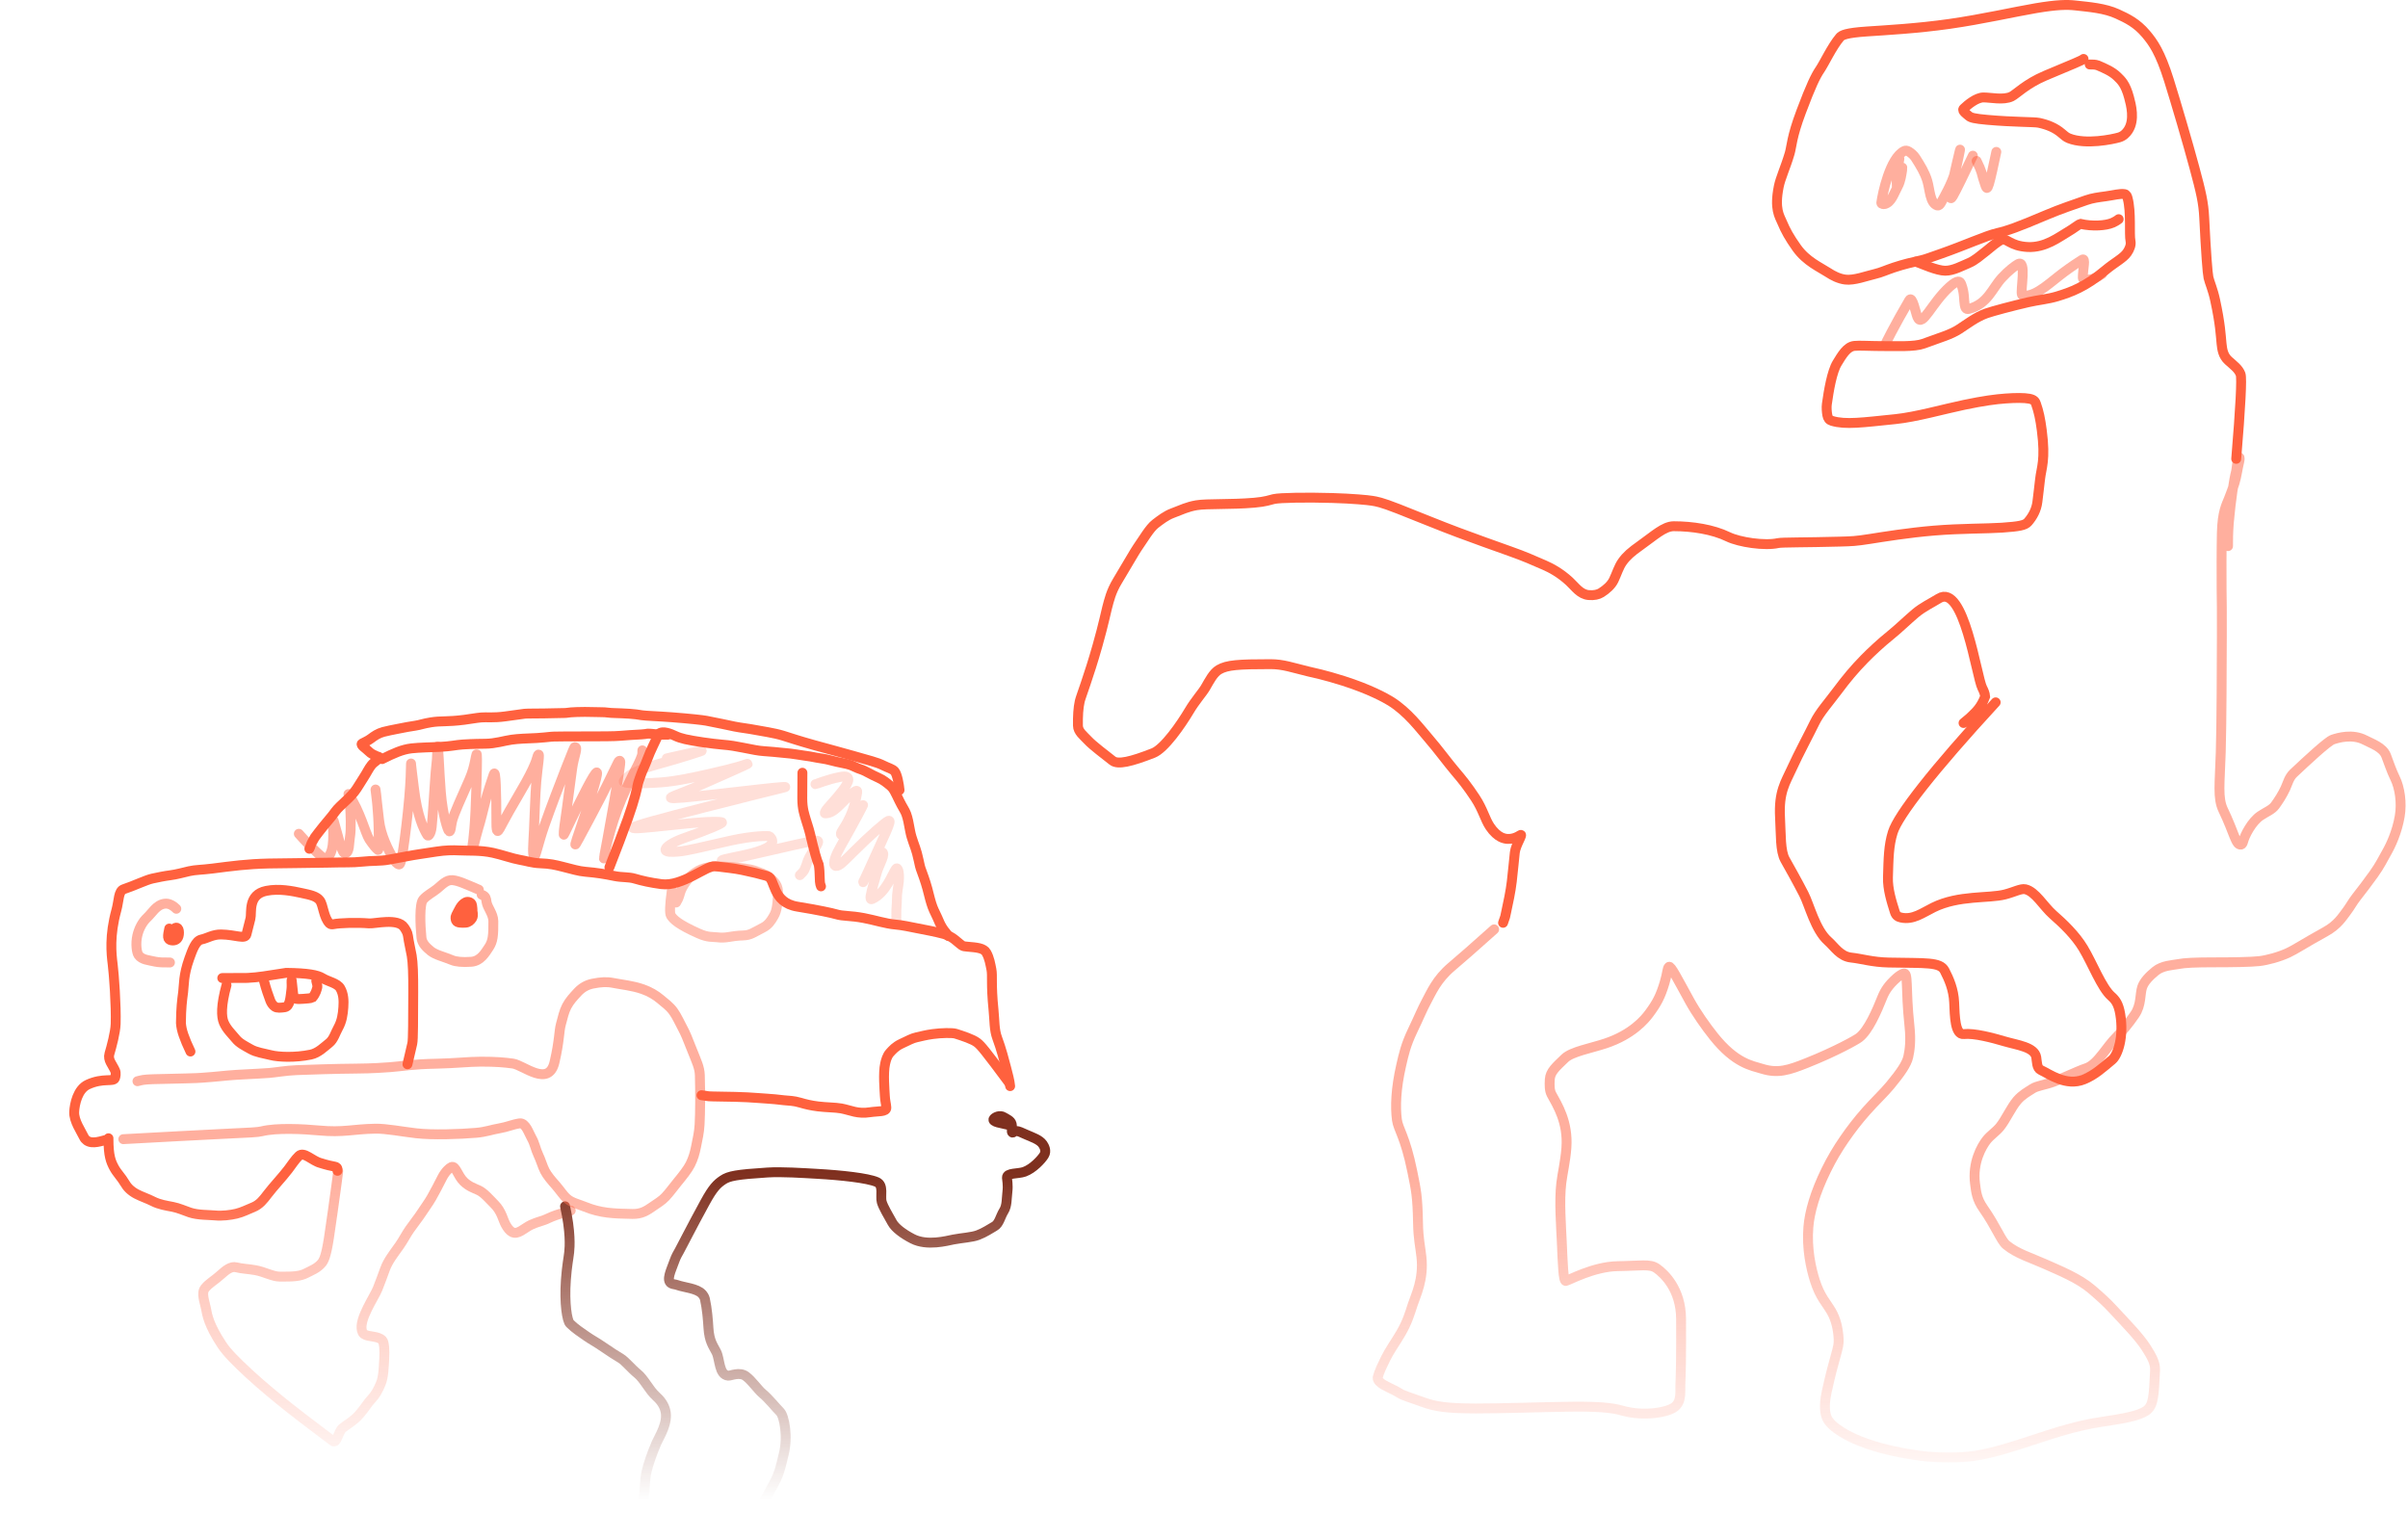 <svg width="487" height="311" viewBox="0 0 487 311" fill="none" xmlns="http://www.w3.org/2000/svg">
<mask id="mask0_306_598" style="mask-type:alpha" maskUnits="userSpaceOnUse" x="-247" y="-53" width="998" height="369">
<rect x="-247" y="-53" width="998" height="369" fill="url(#paint0_linear_306_598)"/>
</mask>
<g mask="url(#mask0_306_598)">
<path opacity="0.5" d="M302.182 187.983C298.298 191.478 295.327 194.056 293.54 195.572C290.532 198.126 289.484 200.725 288.481 202.564C287.666 204.058 286.983 205.776 285.737 208.369C284.269 211.421 283.894 213.275 283.379 215.504C282.284 220.247 282.176 223.961 282.517 226.514C282.774 228.433 284.183 229.85 285.627 236.962C286.394 240.735 286.686 241.962 286.785 247.388C286.842 250.555 287.225 252.012 287.471 254.215C287.984 258.803 286.298 262.056 285.709 263.88C285.111 265.729 284.583 267.502 283.285 269.713C282.195 271.57 280.955 273.291 280.242 274.766C279.558 276.18 278.893 277.51 278.622 278.641C278.552 278.928 278.79 279.275 279.011 279.499C279.851 280.351 281.529 280.846 283.176 281.878C283.827 282.286 285.303 282.71 287.65 283.566C290.328 284.544 292.613 284.871 298.352 284.897C303.363 284.919 312.634 284.583 318.066 284.53C324.808 284.466 326.789 284.968 328.183 285.359C332.445 286.556 337.376 285.709 338.756 284.534C340.2 283.304 339.739 281.299 339.863 279.51C339.926 278.604 340.034 273.834 339.986 266.754C339.946 260.741 336.564 257.623 335.063 256.558C333.697 255.588 331.854 256.043 327.134 256.113C322.283 256.186 317.188 259.03 316.674 259.105C316.163 259.18 316.059 255.676 315.863 251.241C315.718 247.942 315.323 242.986 315.761 239.307C315.994 237.346 316.596 234.872 316.792 232.158C317.171 226.919 314.935 223.493 313.782 221.358C313.368 220.591 313.361 219.518 313.434 218.319C313.528 216.764 314.682 215.791 316.491 214.051C317.878 212.717 321.816 212.019 324.701 211.057C330.097 209.258 332.625 206.229 333.534 205.003C335.052 202.957 335.814 201.572 336.649 198.782C337.233 196.828 337.189 195.831 337.531 195.56C337.9 195.269 339.24 197.965 341.707 202.438C343.074 204.918 344.999 207.639 346.604 209.647C350.979 215.117 354.245 215.538 356.402 216.199C359.578 217.173 361.747 216.473 365.409 215.011C371.428 212.608 375.385 210.344 375.971 209.905C377.858 208.491 379.543 204.582 380.705 201.671C381.24 200.33 382.05 199.169 383.57 197.819C384.11 197.339 384.603 197.056 384.922 196.932C386.011 196.507 385.339 199.742 386.171 207.49C386.505 210.599 386.224 212.444 385.932 213.765C385.607 215.228 384.368 217 382.269 219.54C381.008 221.066 379.102 222.857 377.424 224.754C375.745 226.651 374.289 228.544 372.956 230.49C371.623 232.436 370.458 234.378 369.349 236.64C367.041 241.344 365.975 245.193 365.729 248.22C365.374 252.592 366.263 256.566 367.046 259.038C368.097 262.358 369.352 263.489 370.382 265.276C371.315 266.895 371.756 268.828 371.857 270.914C371.949 272.796 371.073 274.03 369.436 281.53C368.756 284.644 369.208 286.193 369.477 286.804C370.323 288.728 373.892 290.743 377.43 291.977C381.151 293.275 384.936 293.99 388.28 294.454C390.354 294.743 393.226 294.871 395.915 294.777C398.604 294.682 401.031 294.294 404.248 293.414C407.464 292.535 411.396 291.176 414.514 290.184C419.784 288.508 422.94 287.913 424.944 287.62C429.879 286.899 432.504 286.345 433.927 285.44C435.518 284.428 435.596 282.523 435.844 277.22C435.915 275.711 435.212 274.437 433.991 272.53C432.636 270.416 429.929 267.631 427.209 264.715C425.942 263.357 424.917 262.422 423.038 260.809C420.406 258.551 416.593 257.03 413.58 255.682C410.831 254.453 407.915 253.598 405.744 251.806C404.705 250.949 403.691 248.117 401.114 244.432C399.779 242.523 399.66 241.142 399.438 239.428C398.883 235.146 400.778 231.88 401.764 230.62C402.524 229.649 403.673 228.93 404.485 227.925C405.661 226.47 406.712 224.037 407.965 222.579C408.955 221.427 410.098 220.839 411.03 220.224C411.982 219.596 413.576 219.465 415.342 218.803C417.207 218.103 420.239 216.623 421.89 216.081C423.081 215.689 424.12 214.614 425.249 213.167C426.218 211.927 427.015 210.789 428.166 209.636C429.148 208.652 430.492 207.068 431.746 205.226C433.109 203.223 432.754 201.084 433.244 199.658C433.621 198.556 434.661 197.454 435.938 196.42C437.339 195.286 439.271 195.241 440.449 195.021C441.918 194.746 443.781 194.653 448.208 194.651C451.092 194.65 455.196 194.606 456.924 194.407C458.517 194.224 460.938 193.576 462.782 192.719C464.288 192.018 465.987 190.834 470.298 188.459C472.805 187.077 473.742 185.439 474.577 184.359C475.263 183.473 475.754 182.497 476.562 181.466C477.645 180.087 478.84 178.531 480.067 176.811C481.437 174.889 481.882 173.818 482.668 172.47C483.533 170.984 484.774 168.287 485.317 165.17C485.804 162.375 485.321 159.311 484.39 157.418C483.639 155.891 483.115 154.257 482.575 152.856C481.908 151.127 479.587 150.379 478.337 149.716C475.758 148.348 472.821 149.247 471.789 149.589C470.748 149.935 466.431 153.968 463.845 156.403C462.913 157.281 462.668 158.461 462.201 159.467C461.615 160.73 460.806 161.991 460.118 162.925C459.454 163.826 458.355 164.201 457.154 165.008C455.43 166.166 453.989 168.905 453.645 170.253C453.561 170.578 453.401 170.817 453.229 170.845C452.172 171.017 451.88 168.525 449.632 163.853C448.461 161.42 448.935 158.568 449.131 152.154C449.313 146.179 449.326 134.672 449.352 128.6C449.378 122.528 449.329 122.237 449.304 119.32C449.279 116.403 449.279 110.869 449.352 107.8C449.456 103.431 450.306 102.084 450.749 100.93C451.136 99.921 451.533 98.945 451.926 97.67C452.329 96.361 452.466 95.073 452.882 93.308C452.985 92.87 452.957 92.476 452.884 92.543C452.413 92.975 452.467 94.13 452.248 95.302C451.786 97.056 451.195 100.922 450.753 105.819C450.603 107.9 450.603 109.162 450.603 110.463" stroke="#FF613E" stroke-width="2" stroke-linecap="round"/>
<path d="M452.258 92.811C453.132 82.326 453.436 76.488 453.143 75.704C452.717 74.567 451.722 73.888 450.668 72.932C449.602 71.965 449.416 70.702 449.292 69.501C449.102 67.669 449.072 65.704 447.997 60.716C447.52 58.5 446.865 57.121 446.645 56.142C446.464 55.333 446.13 51.075 445.789 44.074C445.639 40.999 445.156 38.917 443.791 33.862C442.426 28.806 440.096 20.845 438.653 16.234C436.875 10.555 435.448 8.583 434.028 6.893C432.136 4.641 430.199 3.723 428.219 2.816C425.713 1.668 422.606 1.416 419.698 1.098C418.058 0.918 416.063 0.925 411.761 1.652C407.459 2.38 400.906 3.885 394.302 4.83C387.698 5.775 381.242 6.115 377.601 6.362C373.32 6.654 372.484 7.1 372.092 7.564C370.47 9.489 368.956 12.784 368.072 14.084C367.194 15.376 366.261 17.288 364.276 22.573C362.285 27.874 362.384 29.553 361.942 31.048C361.102 33.889 360.078 36.025 359.735 37.761C358.834 42.321 359.877 43.675 360.442 45.023C361.113 46.626 361.887 48.04 363.379 50.143C365.318 52.875 368.106 54.069 369.682 55.102C370.719 55.782 371.887 56.378 373.188 56.551C374.951 56.787 377.564 55.792 379.171 55.425C380.402 55.144 381.498 54.616 383.042 54.102C385.118 53.412 386.793 53.048 388.606 52.631C389.415 52.445 390.275 52.115 392.565 51.313C397.406 49.616 401.691 47.655 403.945 47.141C405.947 46.684 407.967 45.99 413.892 43.469C416.686 42.281 419.679 41.286 421.926 40.495C423.185 40.052 424.4 39.906 425.848 39.709C427.552 39.478 428.716 39.12 429.672 39.266C430.067 39.326 430.19 39.703 430.29 40.071C431.06 42.931 430.584 47.349 430.879 48.75C431.044 49.54 430.686 50.394 430.197 51.104C429.398 52.263 427.654 53.089 425.766 54.68C421.772 58.043 418.79 59.117 416.006 59.958C414.212 60.499 412.112 60.694 410.195 61.134C407.085 61.849 402.936 62.947 401.711 63.389C399.599 64.151 397.84 65.545 396.195 66.599C394.485 67.695 392.739 68.146 389.022 69.515C387.191 70.19 383.541 70.011 379.302 69.987C377.343 69.975 376.264 69.864 375.065 69.961C373.507 70.087 372.49 71.914 371.553 73.438C370.497 75.154 369.839 79.057 369.467 81.746C369.376 82.401 369.442 83.329 369.563 83.974C369.684 84.619 369.927 84.959 370.513 85.134C373.25 85.951 376.673 85.456 383.337 84.777C387.511 84.351 393.157 82.738 397.223 81.892C401.29 81.046 403.571 80.755 405.621 80.605C407.67 80.455 409.417 80.455 410.414 80.649C411.412 80.843 411.606 81.232 411.754 81.65C412.329 83.268 412.639 84.762 412.933 87.011C413.729 93.099 412.836 94.618 412.591 96.921C412.425 98.495 412.247 99.766 412.052 101.459C411.861 103.118 411.073 104.523 410.119 105.605C409.55 106.25 408.429 106.49 404.852 106.735C401.863 106.939 396.47 106.882 391.194 107.32C385.918 107.758 380.918 108.583 378.197 109.008C375.191 109.478 374.593 109.482 371.967 109.555C365.267 109.743 360.375 109.677 359.616 109.849C356.917 110.459 351.758 109.683 349.493 108.579C346.411 107.077 342.24 106.444 338.516 106.441C336.52 106.44 334.497 108.395 331.745 110.333C329.937 111.607 328.946 112.469 328.11 113.645C327.359 114.703 326.983 116.047 326.369 117.323C325.868 118.362 324.877 119.236 323.821 119.899C323.253 120.256 322.376 120.466 321.3 120.368C319.545 120.21 318.599 118.706 317.399 117.602C315.491 115.845 313.647 114.879 312.349 114.315C310.225 113.391 308.311 112.528 305.446 111.523C301.513 110.142 298.545 109.042 294.97 107.73C291.812 106.57 286.008 104.185 282.813 102.936C279.248 101.542 278.393 101.441 277.512 101.295C276.611 101.145 273.609 100.853 269.444 100.731C264.384 100.583 258.88 100.654 257.603 100.949C256.851 101.123 255.985 101.488 253.672 101.685C248.707 102.106 244.128 101.831 241.972 102.198C240.101 102.517 238.972 103.105 237.085 103.816C235.798 104.301 234.706 105.164 233.674 105.948C232.512 106.831 231.229 109.074 230.021 110.801C229.538 111.492 228.094 114.021 225.962 117.572C224.675 119.717 224.308 121.438 223.916 122.882C223.647 123.873 223.231 126.086 221.962 130.579C220.177 136.899 218.569 140.956 218.374 141.837C218.058 143.257 217.981 144.828 218.004 146.764C218.018 148.011 219.152 148.802 219.987 149.71C221.034 150.847 223.509 152.668 224.987 153.854C226.084 154.733 228.798 154.057 233.239 152.319C235.48 151.442 238.845 146.581 240.532 143.738C241.702 141.765 243.179 140.133 243.794 139.078C244.59 137.711 245.382 136.114 246.537 135.447C248.173 134.502 250.384 134.343 256.984 134.341C259.474 134.341 261.316 135.025 264.548 135.81C265.712 136.092 267.829 136.495 271.738 137.739C276.925 139.391 280.149 141.155 281.248 141.838C284.704 143.987 287.202 147.37 288.827 149.242C290.849 151.571 292.895 154.389 294.367 156.106C295.547 157.481 296.817 159.046 298.363 161.398C299.929 163.779 300.3 165.666 301.331 167.212C302.072 168.324 302.902 169.006 303.537 169.324C305.45 170.282 307.168 169.108 307.438 168.935C308.209 168.443 306.534 170.864 306.362 172.434C306.163 174.244 306.043 175.718 305.75 178.29C305.526 180.255 304.966 182.873 304.597 184.546C304.523 184.891 304.474 185.183 304.401 185.454C304.327 185.726 304.23 185.968 303.983 186.66" stroke="#FF613E" stroke-width="2" stroke-linecap="round"/>
<path opacity="0.5" d="M381.242 69.763C381.242 69.681 383.176 65.772 386.146 60.715C386.751 59.685 387.433 63.276 387.784 64.132C388.73 66.442 390.627 61.291 394.316 57.996C395.174 57.23 395.693 56.971 396.029 56.946C396.366 56.921 396.53 57.167 396.677 57.562C397.322 59.299 397.156 60.574 397.343 61.632C397.435 62.156 397.57 62.648 398.169 62.49C402.01 61.482 402.886 58.344 404.858 56.204C406.217 54.729 407.458 53.809 408.105 53.433C409.935 52.367 408.583 58.706 408.915 59.58C408.999 59.8 409.368 59.83 409.722 59.811C412.107 59.681 414.768 57.013 417.404 55.061C419.114 53.794 420.338 53.021 421.09 52.539C421.912 52.012 421.218 54.467 421.236 56.169C421.24 56.522 421.545 56.589 421.836 56.611C422.497 56.592 423.166 56.467 423.788 56.219C424.121 56.053 424.492 55.806 425.122 55.427" stroke="#FF613E" stroke-width="2" stroke-linecap="round"/>
<path d="M387.475 52.934C388.835 53.426 391.748 54.761 393.41 54.762C395.035 54.764 396.732 53.809 398.232 53.185C399.373 52.712 400.517 51.692 401.619 50.839C402.68 50.018 403.799 48.948 404.816 48.49C405.77 48.06 406.543 49.772 410.064 49.963C413.637 50.156 416.388 47.952 418.154 46.934C419.47 46.175 420.3 45.414 420.776 45.288C423.116 45.828 425.865 45.663 427.256 45.062C427.652 44.874 428.064 44.669 428.488 44.332" stroke="#FF613E" stroke-width="2" stroke-linecap="round"/>
<path d="M421.382 11.92C420.93 12.293 419.6 12.79 413.661 15.293C409.777 16.93 407.758 19.064 406.825 19.521C405.187 20.322 402.524 19.691 401.11 19.71C399.72 19.73 397.999 21.14 397.137 21.973C396.691 22.403 397.778 23.096 398.193 23.469C398.569 23.808 399.354 24.011 401.892 24.239C407.332 24.728 411.405 24.634 412.358 24.841C414.136 25.229 415.643 25.837 416.931 26.937C417.457 27.386 417.848 27.75 418.427 27.979C421.861 29.331 427.276 28.168 428.566 27.795C429.454 27.539 430.024 26.923 430.397 26.364C431.805 24.253 430.984 21.192 430.589 19.719C429.855 16.982 428.989 16.246 428.201 15.476C427.157 14.457 425.713 13.835 424.296 13.231C424.003 13.125 423.756 13.084 423.485 13.063C423.214 13.042 422.926 13.042 422.629 13.042" stroke="#FF613E" stroke-width="2" stroke-linecap="round"/>
<path d="M403.612 142.065C391.046 155.703 383.883 164.874 382.8 168.355C381.951 171.084 381.944 173.628 381.825 177.459C381.751 179.841 382.557 182.374 383.213 184.462C383.471 185.283 383.946 185.478 384.488 185.597C386.91 186.126 388.822 184.638 391.024 183.552C396.156 181.023 402.205 181.773 405.495 180.921C407.401 180.427 408.715 179.678 409.603 179.87C411.638 180.309 413.271 183.305 415.215 185.013C417.232 186.784 419.702 189.11 421.33 191.819C423.183 194.905 425.042 199.79 426.978 201.498C427.839 202.258 428.453 203.048 428.801 205.122C429.576 209.739 428.307 213.417 427.148 214.383C425.26 215.957 423.663 217.441 421.462 218.335C417.835 219.808 414.46 217.218 412.749 216.445C411.893 216.057 411.971 214.743 411.817 213.855C411.459 211.779 408.033 211.413 405.402 210.639C402.983 209.927 399.298 208.933 397.155 209.166C395.387 209.357 395.332 205.539 395.215 202.753C395.106 200.162 394.171 198.03 393.284 196.324C392.358 194.541 389.458 194.849 381.971 194.694C378.664 194.625 376.535 193.92 374.365 193.688C372.156 193.452 371.036 191.524 369.679 190.325C367.138 188.08 365.924 183.017 364.804 180.849C363.3 177.937 362.135 175.898 361.01 173.881C360.035 172.133 360.193 168.863 360.001 165.414C359.704 160.108 361.118 158.248 362.356 155.503C363.711 152.502 366.068 148.115 367.001 146.173C367.979 144.137 369.857 142.078 371.641 139.674C373.417 137.281 375.044 135.345 377.02 133.325C378.457 131.856 380.459 130 382.245 128.564C383.935 127.206 385.571 125.589 387.352 124.075C388.871 122.784 390.679 121.948 392.113 121.053C397.188 117.885 399.73 136.859 400.9 139.155C401.152 139.65 401.439 140.272 401.482 140.894C400.675 143.068 399.59 143.996 398.935 144.652C398.585 145.002 398.202 145.385 397.111 146.244" stroke="#FF613E" stroke-width="2" stroke-linecap="round"/>
<path opacity="0.5" d="M403.74 30.723C403.184 33.351 402.628 35.98 402.266 37.182C401.904 38.385 401.752 38.081 401.573 37.622C401.192 36.556 400.933 35.627 400.73 34.839C400.577 34.355 400.325 33.697 399.758 32.561" stroke="#FF613E" stroke-width="2" stroke-linecap="round"/>
<path opacity="0.5" d="M398.992 31.489C397.324 34.977 395.656 38.465 394.948 39.68C393.402 42.336 396.079 31.703 396.337 30.545C396.644 29.165 395.827 33.37 395.343 35.006C394.701 37.178 393.279 39.702 392.51 41.083C392.33 41.407 392.053 41.645 391.822 41.572C390.287 41.095 390.316 38.339 389.778 36.576C389.272 34.918 388.426 33.538 387.381 31.904C387.058 31.399 386.493 30.938 386.081 30.677C385.669 30.417 385.365 30.417 385.108 30.543C382.221 31.961 380.718 39.181 380.482 41.007C380.448 41.27 380.911 41.341 381.194 41.267C382.52 40.918 383.007 39.203 383.825 37.674C384.386 36.625 384.541 35.375 384.695 34.381C384.762 33.945 384.747 33.64 384.62 34.141C384.167 35.938 383.829 37.562 383.599 37.339C383.521 35.649 383.673 33.995 383.928 33.205C384.031 32.82 384.082 32.466 384.134 32.102" stroke="#FF613E" stroke-width="2" stroke-linecap="round"/>
<path opacity="0.5" d="M68.395 236.856C68.395 236.95 68.395 237.044 68.042 239.664C67.688 242.283 66.98 247.425 66.521 250.404C65.959 254.058 65.491 254.96 65.087 255.459C64.195 256.56 62.92 257.008 61.919 257.534C60.701 258.173 59.252 258.249 56.589 258.227C55.113 258.215 53.492 257.251 51.629 256.917C50.31 256.68 48.866 256.631 47.791 256.345C46.707 256.057 45.624 256.96 44.599 257.889C43.364 259.008 42.242 259.581 41.452 260.581C40.643 261.604 41.424 263.39 41.663 264.702C41.892 265.953 42.184 267.958 44.889 272.049C45.935 273.631 47.777 275.46 50.35 277.848C52.923 280.236 56.319 283.019 58.399 284.665C62.354 287.795 65.376 289.972 67.319 291.483C68.117 292.104 68.393 289.609 69.25 288.891C70.183 288.108 71.44 287.511 72.632 286.155C73.808 284.816 74.348 283.794 75.111 283.007C75.924 282.169 76.446 281.175 76.97 279.959C77.589 278.523 77.59 276.655 77.711 274.814C77.819 273.171 77.689 271.499 77.333 271.118C76.424 270.146 74.499 270.5 73.592 269.832C73.374 269.671 73.258 269.405 73.186 269.118C72.594 266.794 75.68 262.412 76.351 260.732C76.849 259.486 77.398 258.018 77.876 256.683C78.458 255.055 79.634 253.589 80.781 251.966C81.553 250.873 82.116 249.727 82.83 248.7C83.658 247.511 84.64 246.296 85.285 245.293C85.938 244.278 86.69 243.294 87.286 242.244C87.967 241.045 88.454 240.1 89.429 238.197C90.059 236.968 90.884 236.238 91.264 236.07C92.174 235.668 92.502 237.756 93.811 239.019C94.837 240.01 95.884 240.332 96.815 240.761C97.906 241.264 98.981 242.568 100.007 243.593C101.465 245.05 101.7 246.713 102.296 247.763C102.647 248.383 103.035 248.909 103.533 249.195C104.715 249.873 105.937 248.437 107.391 247.746C108.661 247.143 109.845 246.959 110.871 246.435C111.992 245.91 113.133 245.53 114.301 245.243C114.612 245.148 114.942 245.006 115.425 244.861" stroke="#FF613E" stroke-width="2" stroke-linecap="round"/>
<path d="M114.281 244.003C115.425 249.184 115.236 252.145 115.115 253.29C114.989 254.487 114.664 255.907 114.448 258.897C114.102 263.703 114.707 267.157 115.254 267.704C116.328 268.778 117.612 269.587 118.59 270.279C119.612 271.001 120.614 271.494 122.113 272.54C123.51 273.514 124.568 274.162 125.547 274.758C126.47 275.319 127.661 276.823 128.906 277.831C130.272 278.936 131.284 281.158 132.669 282.405C133.529 283.178 134.243 284.071 134.556 285.285C135.207 287.812 133.296 290.647 132.772 291.861C131.8 294.109 131.055 296.362 130.769 297.627C130.332 299.559 130.483 301.128 130.197 302.745C129.819 304.886 130.243 306.705 130.457 307.395C130.636 307.975 131.052 308.375 131.503 308.755C133.386 310.343 137.528 309.047 140.547 308.995C143.426 308.946 145.77 309.19 147.297 308.736C148.894 308.261 150.582 307.523 152.442 306.119C153.997 304.946 154.921 302.997 156.564 300.003C157.756 297.831 158.069 295.807 158.474 294.255C159.422 290.626 158.598 286.415 157.765 285.58C156.785 284.597 155.553 282.987 154.24 281.887C153.239 281.05 152.077 279.274 150.832 278.359C149.558 277.423 147.781 278.309 147.282 278.264C145.359 278.09 145.638 274.982 144.875 273.479C144.224 272.197 143.446 271.311 143.276 268.6C143.174 266.968 143.014 264.793 142.564 262.759C142.468 262.329 142.208 261.974 141.993 261.732C140.973 260.587 138.4 260.444 136.944 259.919C136.552 259.777 136.067 259.775 135.776 259.61C134.658 258.971 135.721 256.968 136.412 255.017C136.702 254.199 137.056 253.583 137.412 252.965C137.801 252.293 139.707 248.468 142.613 243.157C144.179 240.295 145.009 239.48 146.178 238.693C147.403 237.868 148.912 237.57 155.2 237.166C158.116 236.979 162.509 237.281 165.099 237.425C170.234 237.71 175.435 238.285 177.319 239.09C178.79 239.719 177.988 241.947 178.321 243.117C178.63 244.204 179.652 245.849 180.44 247.286C181.033 248.366 182.599 249.569 184.557 250.575C187.518 252.098 191.562 250.961 192.803 250.722C194.538 250.387 196.565 250.295 197.806 249.818C199.2 249.281 200.187 248.58 201.119 248.055C202.095 247.506 202.286 246.104 203.026 244.912C203.675 243.866 203.575 242.436 203.743 241.031C203.902 239.692 203.673 238.621 203.648 238.216C203.584 237.187 205.905 237.476 207.169 237.024C208.943 236.39 210.673 234.476 211.173 233.645C211.682 232.799 211.202 231.902 210.893 231.45C210.244 230.5 208.776 230.045 207.654 229.543C206.651 229.093 205.961 228.756 205.462 228.754C205.183 228.753 204.916 229.13 204.794 229.111C204.441 229.055 204.768 228.044 204.602 227.354C204.43 226.636 203.578 226.327 203.009 225.97C202.201 225.462 201.244 225.99 201.004 226.275C200.411 226.981 202.856 227.228 203.737 227.491" stroke="#7F301F" stroke-width="2" stroke-linecap="round"/>
<path d="M204.292 219.696C204.202 218.635 203.816 217.246 203.507 216.051C203.178 214.779 202.487 212.112 201.673 209.953C201.057 208.318 201.149 206.428 200.933 204.29C200.391 198.923 200.766 197.377 200.505 196.086C200.274 194.944 200.1 193.8 199.482 192.702C198.948 191.753 197.578 191.653 195.627 191.484C195.148 191.442 194.816 191.413 194.575 191.247C193.53 190.527 192.718 189.414 190.862 188.912C189.103 188.435 187.1 188.079 185.523 187.768C184.078 187.482 182.474 187.124 181.045 187.005C179.174 186.849 176.951 186.124 174.711 185.696C171.933 185.164 170.564 185.36 169.132 184.934C168.312 184.689 165.529 184.078 161.271 183.388C156.016 182.536 156.878 177.689 155.2 177.214C153.648 176.774 152.153 176.403 150.081 175.974C148.443 175.636 146.818 175.496 144.626 175.212C142.888 174.986 138.017 179.405 133.74 178.835C131.569 178.545 129.872 178.167 128.344 177.714C127.149 177.36 125.772 177.498 124.366 177.214C122.159 176.767 120.818 176.546 118.389 176.332C116.972 176.207 115.86 175.831 113.647 175.285C112.334 174.96 111.286 174.688 109.168 174.616C107.648 174.564 106.331 174.116 105.043 173.902C103.742 173.685 101.431 172.878 99.683 172.496C97.134 171.94 94.704 172.115 92.871 172.019C91.584 171.952 90.084 171.969 88.248 172.256C86.332 172.555 83.7 172.924 82.409 173.185C81.183 173.433 79.931 173.636 78.551 173.9C77.003 174.197 75.266 174.067 73.099 174.305C71.239 174.509 69.734 174.401 66.284 174.496C63.213 174.58 57.457 174.591 54.351 174.662C49.906 174.764 47.062 175.162 42.942 175.686C40.775 175.961 39.526 175.926 38.286 176.21C37.11 176.48 35.715 176.878 34.403 177.045C33.237 177.194 31.998 177.45 30.805 177.711C29.522 177.992 27.009 179.208 25.039 179.855C23.924 180.221 24.084 182.115 23.536 184.109C22.122 189.25 22.509 192.862 22.794 195.099C23.049 197.108 23.51 203.412 23.391 207.108C23.335 208.851 22.561 211.697 22.129 213.16C21.757 214.419 22.744 215.328 23.294 216.588C23.496 217.051 23.367 217.795 23.249 218.089C22.921 218.906 20.851 217.953 17.755 219.376C15.699 220.321 15.079 223.33 15.004 224.903C14.916 226.732 16.408 228.808 16.956 229.98C17.087 230.263 17.312 230.526 17.55 230.696C18.696 231.509 20.551 230.772 21.743 230.486C22.006 230.423 21.937 229.92 21.937 230.386C21.937 233.818 22.412 234.958 23.078 236.198C23.657 237.275 24.602 238.197 25.2 239.248C25.711 240.149 26.46 240.916 27.603 241.513C28.655 242.063 29.842 242.443 30.867 242.966C32.283 243.69 33.702 243.872 34.917 244.111C36.143 244.353 37.276 244.873 38.396 245.254C40.017 245.807 42.276 245.73 43.518 245.851C44.898 245.985 46.613 245.782 47.807 245.495C49.013 245.206 50.093 244.638 51.166 244.209C52.515 243.67 53.286 242.64 54.121 241.543C55.316 239.976 57.051 238.163 58.289 236.542C59.051 235.544 59.673 234.54 60.458 233.798C61.462 232.849 63.149 234.818 64.816 235.248C66.01 235.63 67.058 235.868 67.747 235.987C68.06 236.058 68.296 236.153 68.253 236.822" stroke="#FF613E" stroke-width="2" stroke-linecap="round"/>
<path opacity="0.5" d="M24.939 230.421C32.77 229.996 40.601 229.572 45.13 229.353C50.648 229.086 52.095 229.04 52.951 228.826C55.931 228.082 61.42 228.371 64.451 228.657C69.513 229.134 71.341 228.374 75.93 228.3C78.075 228.266 81.284 228.894 84.158 229.228C87.478 229.615 92.983 229.42 96.313 229.136C98.253 228.97 99.55 228.468 101.007 228.23C102.459 227.993 103.744 227.422 105.081 227.228C106.298 227.052 106.94 229.177 107.514 230.178C108.153 231.293 108.324 232.465 108.848 233.561C109.402 234.72 109.705 235.896 110.182 236.826C110.687 237.81 111.515 238.755 112.397 239.756C113.325 240.81 113.896 241.805 114.755 242.521C115.674 243.287 116.992 243.569 118.349 244.117C121.508 245.394 123.994 245.476 127.919 245.55C129.725 245.584 130.764 244.91 131.861 244.147C132.916 243.412 133.815 242.909 134.578 242.098C135.468 241.154 136.196 240.098 137.008 239.121C138.018 237.904 139.104 236.525 139.606 235.523C140.214 234.311 140.536 233.142 140.774 231.927C141.083 230.348 141.394 229.14 141.489 227.425C141.625 224.996 141.634 221.089 141.538 217.497C141.496 215.904 140.825 214.608 140.064 212.656C139.014 209.962 138.586 208.936 138.037 207.934C137.424 206.815 136.919 205.602 136.156 204.551C135.441 203.566 134.489 202.883 133.584 202.12C132.621 201.308 131.442 200.596 130.013 200.093C127.9 199.35 125.729 199.166 123.937 198.806C122.715 198.561 121.484 198.638 119.839 198.971C118.691 199.203 117.67 199.778 116.834 200.684C115.976 201.614 115.191 202.446 114.617 203.542C114.064 204.599 113.808 205.828 113.449 207.139C113.026 208.687 113.187 210.354 112.148 214.846C110.953 220.013 105.854 215.411 103.713 215.127C101.984 214.897 100.47 214.745 97.26 214.744C94.935 214.743 91.991 215.077 88.546 215.149C82.881 215.267 81.744 215.648 78.842 215.863C77.78 215.941 75.326 216.126 72.016 216.149C67.892 216.179 62.543 216.363 60.019 216.459C57.856 216.541 55.679 216.935 54.439 217.031C51.97 217.221 47.771 217.364 46.199 217.531C43.398 217.829 42.148 217.887 40.717 218.008C40.098 218.079 36.315 218.174 30.908 218.293C28.992 218.364 28.756 218.459 27.799 218.699" stroke="#FF613E" stroke-width="2" stroke-linecap="round"/>
<path d="M82.406 215.27C82.877 213.194 83.215 211.794 83.381 211.082C83.567 210.288 83.549 206.252 83.573 200.655C83.588 197.075 83.503 194.691 83.264 193.308C83.047 192.054 82.691 190.642 82.502 189.258C82.406 188.558 82.025 188.016 81.741 187.588C80.449 185.644 75.836 186.871 74.643 186.776C72.166 186.577 68.737 186.677 67.424 186.941C67.118 187.003 66.83 186.966 66.66 186.801C65.434 185.605 65.397 183.063 64.683 182.133C64.014 181.262 62.733 181.011 61.091 180.655C59.133 180.23 56.452 179.675 53.858 180.194C50.074 180.951 50.96 184.624 50.648 185.818C50.356 186.935 50.099 187.961 49.839 189.011C49.58 190.057 47.675 189.064 44.727 189.014C43.054 188.986 41.957 189.776 40.717 190.038C39.563 190.281 38.906 192.149 38.285 193.89C37.061 197.315 37.237 199.154 37.044 200.636C36.814 202.401 36.616 203.828 36.59 206.941C36.661 207.782 36.802 208.442 37.111 209.349C37.42 210.255 37.891 211.387 38.52 212.696" stroke="#FF613E" stroke-width="2" stroke-linecap="round"/>
<path d="M45.809 199.26C44.665 203.446 44.759 205.638 45.258 206.832C45.83 208.199 46.998 209.261 47.688 210.121C48.417 211.032 49.52 211.551 50.688 212.218C51.835 212.874 53.376 213.074 54.809 213.435C56.283 213.805 59.603 213.984 62.834 213.32C64.383 213.001 65.578 211.748 66.58 210.961C67.471 210.261 67.82 208.938 68.392 207.913C69.154 206.549 69.346 205.127 69.442 203.744C69.536 202.391 69.492 201.075 68.826 199.908C68.213 198.833 66.353 198.548 65.253 197.857C64.215 197.205 62.259 196.833 57.883 196.781C53.818 197.4 52.39 197.688 50.063 197.806C48.878 197.83 46.944 197.83 44.951 197.83" stroke="#FF613E" stroke-width="2" stroke-linecap="round"/>
<path d="M53.386 198.403C53.813 200.066 54.289 201.399 54.671 202.402C54.853 202.88 55.147 203.309 55.574 203.618C56.018 203.939 56.812 203.835 57.55 203.74C58.671 203.597 58.721 201.79 58.937 200.174C59.018 199.56 58.961 198.706 58.961 198.669C58.961 196.794 59.198 201.354 59.459 201.783C59.731 202.229 60.859 202.073 62.339 201.953C62.674 201.925 62.958 201.882 63.198 201.763C63.868 200.978 64.058 200.168 64.178 199.669C64.203 199.406 64.156 199.123 63.964 198.403" stroke="#FF613E" stroke-width="2" stroke-linecap="round"/>
<path opacity="0.5" d="M96.842 179.961C94.177 178.82 92.75 178.151 91.533 178.031C90.284 177.908 89.365 179.003 88.388 179.791C87.431 180.562 86.364 181.053 85.575 181.959C84.812 182.835 84.977 187.074 85.238 189.677C85.352 190.812 86.212 191.631 87.118 192.371C88.084 193.16 89.829 193.538 91.475 194.229C92.133 194.505 93.495 194.685 95.304 194.543C97.227 194.393 98.122 192.735 98.864 191.64C99.697 190.411 99.795 189.164 99.773 186.333C99.761 184.818 98.56 183.589 98.39 182.395C98.367 182.108 98.32 181.825 98.201 181.585C98.082 181.345 97.894 181.156 97.413 180.961" stroke="#FF613E" stroke-width="2" stroke-linecap="round"/>
<path d="M94.984 184.821C94.701 184.397 94.418 183.972 94.177 183.871C93.937 183.771 93.749 184.007 93.604 184.27C93.46 184.533 93.365 184.816 93.411 185.127C93.457 185.437 93.646 185.768 93.908 185.914C94.17 186.061 94.501 186.014 94.765 185.848C95.813 185.191 95.555 183.825 95.461 183.087C95.42 182.763 95.178 182.586 94.939 182.488C94.701 182.391 94.418 182.391 94.177 182.509C93.163 183.007 92.794 184.15 92.222 185.198C92.055 185.503 92.125 185.956 92.243 186.222C92.447 186.684 93.311 186.68 94.144 186.633C94.756 186.598 95.172 186.205 95.482 185.731C95.651 185.471 95.65 185.067 95.627 184.755C95.604 184.443 95.51 184.207 95.32 184.062C95.129 183.917 94.846 183.869 94.583 183.963C94.319 184.057 94.083 184.292 93.962 184.673C93.84 185.054 93.84 185.573 93.958 185.77C94.076 185.966 94.312 185.825 94.433 185.61C94.555 185.396 94.555 185.113 93.983 184.964" stroke="#FF613E" stroke-width="2" stroke-linecap="round"/>
<path opacity="0.5" d="M35.66 183.822C34.906 183.067 34.092 182.678 33.26 182.796C31.615 183.029 30.712 184.722 29.802 185.558C28.792 186.487 28.087 187.867 27.776 189.225C27.382 190.937 27.654 192.682 28.01 193.181C28.713 194.168 30.08 194.208 31.391 194.518C31.749 194.59 32.127 194.637 32.628 194.662C33.129 194.686 33.742 194.686 34.374 194.686" stroke="#FF613E" stroke-width="2" stroke-linecap="round"/>
<path d="M34.232 187.823C34.09 188.483 33.949 189.143 33.994 189.554C34.039 189.965 34.275 190.107 34.561 190.18C34.848 190.253 35.178 190.253 35.466 190.135C35.754 190.017 35.99 189.781 36.112 189.353C36.233 188.925 36.233 188.312 36.092 187.972C35.95 187.633 35.667 187.585 35.45 187.679C35.234 187.773 35.092 188.008 34.947 188.394" stroke="#FF613E" stroke-width="2" stroke-linecap="round"/>
<path opacity="0.4" d="M135.87 180.122C135.468 182.993 135.404 184.73 135.679 185.179C136.175 185.988 137.257 187.019 141.291 188.816C143.233 189.68 144.045 189.459 145.058 189.59C146.961 189.837 147.727 189.287 150.302 189.214C151.786 189.172 152.34 188.65 154.321 187.637C155.405 187.083 155.936 186.245 156.401 185.446C156.873 184.636 157.301 183.779 157.331 180.324C157.345 178.767 156.058 177.776 155.275 177.252C154.549 176.767 153.826 176.527 152.869 176.193C151.424 175.691 149.883 175.57 147.498 175.366C142.677 174.954 141.441 175.944 140.268 176.74C139.468 177.283 138.744 178.319 138.293 179.017C137.845 179.71 137.612 180.322 137.422 181.047C137.378 181.222 137.321 181.366 137.248 181.555C137.176 181.743 137.09 181.973 136.74 182.558" stroke="#FF613E" stroke-width="2" stroke-linecap="round"/>
<path d="M204.082 219.011C199.153 212.372 198.402 211.504 197.646 210.907C196.755 210.202 194.673 209.535 193.296 209.093C192.623 208.877 190.412 208.919 188.614 209.164C187.23 209.353 186.309 209.613 185.379 209.817C184.473 210.016 183.756 210.426 182.25 211.134C181.087 211.681 180.507 212.367 179.983 212.933C179.406 213.556 179.171 214.454 179.011 215.166C178.576 217.098 178.908 220.574 178.952 221.66C178.992 222.638 179.226 223.387 179.257 224.055C179.298 224.942 177.58 224.724 176.002 224.97C173.376 225.38 172.127 224.581 170.115 224.203C169.008 223.996 167.034 224 165.442 223.797C163.945 223.607 162.962 223.363 161.817 223.029C160.443 222.628 159.598 222.665 158.554 222.55C157.264 222.408 156.061 222.26 155.015 222.216C153.969 222.172 152.814 222.028 151.16 221.955C149.797 221.894 148.057 221.825 144.267 221.781C143.443 221.767 143.184 221.738 142.936 221.694C142.688 221.651 142.459 221.593 141.874 221.534" stroke="#FF613E" stroke-width="2" stroke-linecap="round"/>
<path d="M123.248 175.443C124.627 171.885 126.006 168.327 126.937 165.708C128.415 161.552 128.82 159.538 128.931 158.926C129.065 158.185 129.348 157.531 129.627 156.71C129.937 155.799 130.461 154.833 130.936 153.521C131.553 151.815 132.72 149.593 132.999 148.922C133.066 148.758 133.083 148.561 133.207 148.448C134.028 147.701 135.699 148.444 136.59 148.862C137.669 149.368 138.925 149.669 142.235 150.158C145.455 150.632 146.976 150.646 148.263 150.869C149.656 151.11 150.657 151.314 152.773 151.718C153.934 151.94 154.95 151.956 156.481 152.095C157.624 152.199 158.517 152.291 159.88 152.429C160.692 152.512 161.469 152.68 162.431 152.806C163.375 152.929 164.421 153.098 165.274 153.279C165.95 153.422 166.845 153.488 167.807 153.752C169.77 154.292 171.188 154.434 172.073 154.769C172.72 155.015 173.34 155.382 174.022 155.591C174.995 155.89 176.011 156.605 177.669 157.331C178.576 157.728 179.411 158.387 180.166 159.045C180.726 159.533 181.003 160.144 181.878 161.965C182.475 163.207 183.009 163.905 183.274 164.63C183.622 165.58 183.761 166.44 184.068 168.081C184.389 169.801 185.068 171.144 185.447 172.583C185.743 173.706 185.879 174.437 186.047 175.162C186.202 175.833 186.519 176.471 186.854 177.515C187.088 178.244 187.355 178.951 187.551 179.744C187.937 181.306 188.275 182.6 188.609 183.492C188.925 184.332 189.445 185.248 189.849 186.236C190.145 186.96 190.503 187.615 190.949 188.216C191.172 188.452 191.396 188.759 191.618 189.107C191.73 189.261 191.84 189.372 191.787 189.318" stroke="#FF613E" stroke-width="2" stroke-linecap="round"/>
<path d="M181.924 159.816C181.841 158.822 181.453 156.588 180.923 156.001C180.487 155.517 179.644 155.333 178.654 154.831C177.324 154.156 175.742 153.826 172.544 152.885C170.464 152.273 166.759 151.311 164.607 150.702C161.206 149.742 160.447 149.453 158.348 148.799C156.538 148.235 153.987 147.892 152.744 147.642C151.432 147.378 149.863 147.223 148.565 146.959C147.11 146.663 145.44 146.279 142.857 145.789C142.081 145.642 139.487 145.358 135.866 145.079C133.093 144.866 130.58 144.799 129.826 144.674C129.008 144.538 128.35 144.437 127.267 144.367C124.76 144.207 123.81 144.269 122.848 144.131C122.203 144.038 121.607 144.075 120.335 144.033C117.409 143.937 115.282 144.074 114.865 144.157C114.402 144.25 113.917 144.213 112.493 144.255C109.112 144.354 106.618 144.297 106.117 144.366C104.747 144.556 103.192 144.771 102.163 144.91C99.701 145.242 98.461 145.022 97.341 145.119C96.266 145.212 95.112 145.44 93.918 145.592C90.373 146.045 89.236 145.774 87.162 146.107C85.614 146.355 84.97 146.637 84.037 146.777C82.993 146.933 81.826 147.138 80.472 147.417C79.268 147.665 78.312 147.835 77.545 148.044C76.456 148.34 75.748 148.836 74.968 149.422C74.335 149.896 73.686 150.119 73.224 150.398C72.774 150.669 73.987 151.371 74.531 151.943C75.067 152.508 75.714 152.738 76.286 153.003C76.431 153.07 76.605 153.046 76.621 153.101C76.775 153.619 75.692 154.045 75.148 154.729C74.541 155.49 74.215 156.274 73.546 157.291C72.847 158.356 72.237 159.45 71.707 160.12C71.009 161.003 70.178 161.789 68.743 163.113C68.001 163.798 67.612 164.467 67.138 165.038C66.485 165.823 65.885 166.555 65.396 167.141C64.699 167.978 64.101 168.813 63.682 169.356C63.376 169.956 62.986 170.456 62.804 171.097C62.762 171.265 62.707 171.431 62.566 171.685" stroke="#FF613E" stroke-width="2" stroke-linecap="round"/>
<path d="M77.276 153.544C79.704 152.331 81.34 151.595 83.236 151.373C84.738 151.197 87.365 151.151 88.867 151.08C91.182 150.971 92.231 150.676 93.557 150.591C93.997 150.563 95.65 150.452 98.113 150.438C100.181 150.426 101.893 149.842 103.475 149.616C104.795 149.428 106.573 149.365 108.545 149.282C109.567 149.239 110.623 149.088 111.501 149.017C111.711 149 111.877 148.976 114.045 148.962C116.212 148.947 120.377 148.947 122.619 148.934C125.42 148.916 126.086 148.753 127.462 148.683C129.403 148.583 130.347 148.529 131.033 148.391C131.688 148.39 132.41 148.501 133.342 148.599C133.745 148.613 134.379 148.613 135.033 148.613" stroke="#FF613E" stroke-width="2" stroke-linecap="round"/>
<path d="M162.282 156.303C162.282 156.413 162.254 158.401 162.254 161.492C162.254 163.666 162.698 164.768 163.005 165.854C163.243 166.697 163.562 167.527 163.826 168.636C164.708 172.346 165.206 174.048 165.582 174.897C165.709 175.609 165.764 176.386 165.82 178.348C165.848 178.758 165.903 178.895 166.043 179.288" stroke="#FF613E" stroke-width="2" stroke-linecap="round"/>
<path opacity="0.5" d="M60.435 168.652C61.548 169.959 64.347 172.799 65.296 173.458C65.686 173.729 65.977 173.733 66.192 173.542C67.868 172.051 67.301 167.851 67.32 166.025C67.335 164.625 68.574 170.805 69.394 172.277C69.508 172.482 69.703 172.644 69.84 172.608C70.72 172.38 70.557 170.638 70.773 169.356C71.062 167.631 70.909 164.602 70.774 162.508C70.698 161.337 70.405 160.508 70.481 160.619C72.871 164.124 73.893 168.571 74.687 169.771C75.455 170.931 76.183 171.754 76.435 171.91C76.719 172.086 76.612 169.946 76.573 167.64C76.515 164.159 76.069 160.393 75.953 159.696C75.838 159.008 76.182 161.447 76.666 165.906C76.995 168.931 78.541 171.967 79.615 173.789C79.929 174.32 80.295 174.78 80.701 174.859C80.939 174.906 81.146 174.325 81.533 171.841C81.921 169.357 82.459 164.825 82.755 161.415C83.051 158.006 83.089 155.855 83.109 154.958C83.129 154.061 83.129 154.484 83.167 154.893C83.242 155.692 83.439 157.043 83.709 159.362C84.385 165.175 85.724 167.79 86.421 168.917C86.63 169.254 86.965 168.738 87.122 168.213C87.279 167.688 87.356 167.074 87.492 165.087C87.855 159.761 88.094 155.932 88.21 155.062C88.476 153.077 88.366 151.898 88.463 151.176C88.65 149.776 88.792 155.829 89.158 160.239C89.566 165.156 90.576 167.951 90.808 168.128C91.177 168.407 91.198 167.065 91.429 166.119C91.829 164.481 93.283 161.457 94.892 157.758C95.589 156.154 95.847 155.019 96.082 153.889C96.317 152.758 96.471 151.644 96.473 153.605C96.476 155.566 96.322 160.636 96.166 163.9C95.868 170.14 95.465 171.169 95.484 171.637C95.525 172.632 96.124 169.511 96.704 167.634C97.267 165.81 97.637 164.196 98.157 162.114C98.555 160.52 99.406 157.882 99.86 156.613C100.264 155.482 100.393 160.074 100.392 166.496C100.391 168.579 100.698 168.27 101.085 167.574C101.473 166.878 102.011 165.803 102.979 164.097C103.947 162.391 105.33 160.086 106.311 158.323C108.688 154.051 108.615 153.021 108.809 152.729C109.293 152 108.734 154.991 108.463 158.129C108.24 160.725 108.116 165.377 107.979 168.021C107.815 171.167 107.685 172.715 107.973 173.23C108.264 173.75 108.838 170.596 110.114 166.953C111.39 163.311 113.349 158.203 114.434 155.438C115.849 151.833 116.142 151.119 116.239 151.116C117.004 151.093 116.104 152.821 115.738 155.303C115.424 157.436 114.95 161.357 114.616 163.721C114.183 166.784 113.97 168.064 114.008 168.803C114.017 168.969 114.124 168.696 115.699 165.428C117.275 162.159 120.348 155.899 120.721 156.246C121.094 156.593 118.674 163.736 117.389 167.531C116.104 171.327 116.028 171.557 117.063 169.659C118.099 167.762 120.25 163.729 121.473 161.345C123.489 157.414 124.323 155.513 125.024 154.166C125.147 153.93 125.333 153.797 125.413 153.929C125.492 154.061 125.492 154.484 124.973 157.62C124.455 160.757 123.418 166.594 122.845 169.717C122.229 173.076 122.117 173.538 122.136 173.637C122.161 173.767 122.193 173.007 122.597 171.29C123.001 169.574 123.769 166.655 124.856 163.75C125.943 160.844 127.326 158.04 128.134 156.443C129.486 153.875 129.836 152.943 129.894 152.479C129.914 152.245 129.914 152.014 129.914 151.777" stroke="#FF613E" stroke-width="2" stroke-linecap="round"/>
<path opacity="0.2" d="M134.845 153.398C137.837 152.719 140.828 152.039 141.915 151.87C142.177 151.829 137.945 153.253 132.481 154.738C127.242 156.162 126.379 157.608 126.149 158.042C125.939 158.438 128.645 158.617 133.706 158.254C136.742 158.037 140.671 157.167 143.427 156.544C149.564 155.157 150.544 154.681 151.138 154.498C152.233 154.162 144.027 157.738 140.467 159.32C139.354 159.814 137.672 160.435 136.536 160.898C135.4 161.361 134.856 161.633 138.383 161.32C141.91 161.007 149.523 160.1 153.763 159.633C158.002 159.166 158.636 159.166 158.805 159.189C158.973 159.212 158.656 159.257 153.19 160.617C147.724 161.977 137.12 164.651 131.951 166.097C126.783 167.542 127.372 167.678 129.964 167.476C132.556 167.274 137.133 166.73 140.375 166.45C143.617 166.17 145.384 166.17 146 166.329C146.462 166.448 142.791 167.992 138.605 169.433C135.629 170.457 134.664 171.433 134.593 171.798C134.473 172.42 135.94 172.35 137.124 172.259C139.048 172.112 142.648 171.166 147.603 170.069C152.536 168.976 155.533 169.054 155.652 169.167C158.928 172.293 146.477 173.399 145.969 174.042C145.89 174.142 146.42 174.135 149.303 173.501C152.186 172.866 157.579 171.597 160.606 170.921C164.119 170.136 164.918 170.062 165.217 170.061C166.23 170.056 163.965 172.476 163.389 174.038C163.138 174.814 162.907 175.46 162.702 175.917C162.587 176.147 162.451 176.374 161.762 177.019" stroke="#FF613E" stroke-width="2" stroke-linecap="round"/>
<path opacity="0.2" d="M164.921 158.616C165.102 158.616 167.28 157.664 169.94 157.151C174.739 156.226 167.486 163.005 166.983 163.991C166.852 164.247 166.709 164.515 166.888 164.519C168.728 164.562 170.041 162.42 172.213 160.592C172.826 160.076 173.468 159.632 173.365 160.259C172.452 165.782 170.141 167.903 170.071 168.568C169.916 170.04 172.743 165.397 174.551 162.858C174.629 162.748 172.812 166.276 170.112 171.012C168.901 173.136 168.721 173.947 168.697 174.61C168.687 174.91 168.81 175.136 169.061 175.162C169.734 175.232 170.593 174.322 172.48 172.434C176.227 168.686 179.154 166.217 179.658 166.032C180.603 165.686 178.934 168.767 175.6 176.211C174.91 177.751 174.721 178.064 174.582 178.364C174.22 179.144 177.047 173.683 177.827 172.741C178.004 172.527 178.192 172.307 178.308 172.327C179.322 172.494 177.742 174.996 177.351 176.44C176.819 178.399 176.322 179.759 176.068 181.246C176.002 181.633 176.045 182 176.339 181.87C179.247 180.582 180.388 176.843 181.212 175.743C181.453 175.419 181.672 175.911 181.742 176.348C182.015 178.045 181.538 179.528 181.424 181.017C181.4 182.132 181.355 183.148 181.286 184.105C181.263 184.7 181.263 185.516 181.263 186.356" stroke="#FF613E" stroke-width="2" stroke-linecap="round"/>
</g>
<defs>
<linearGradient id="paint0_linear_306_598" x1="252" y1="238" x2="252" y2="303.5" gradientUnits="userSpaceOnUse">
<stop stop-color="#D9D9D9"/>
<stop offset="1" stop-color="#737373" stop-opacity="0"/>
</linearGradient>
</defs>
</svg>
